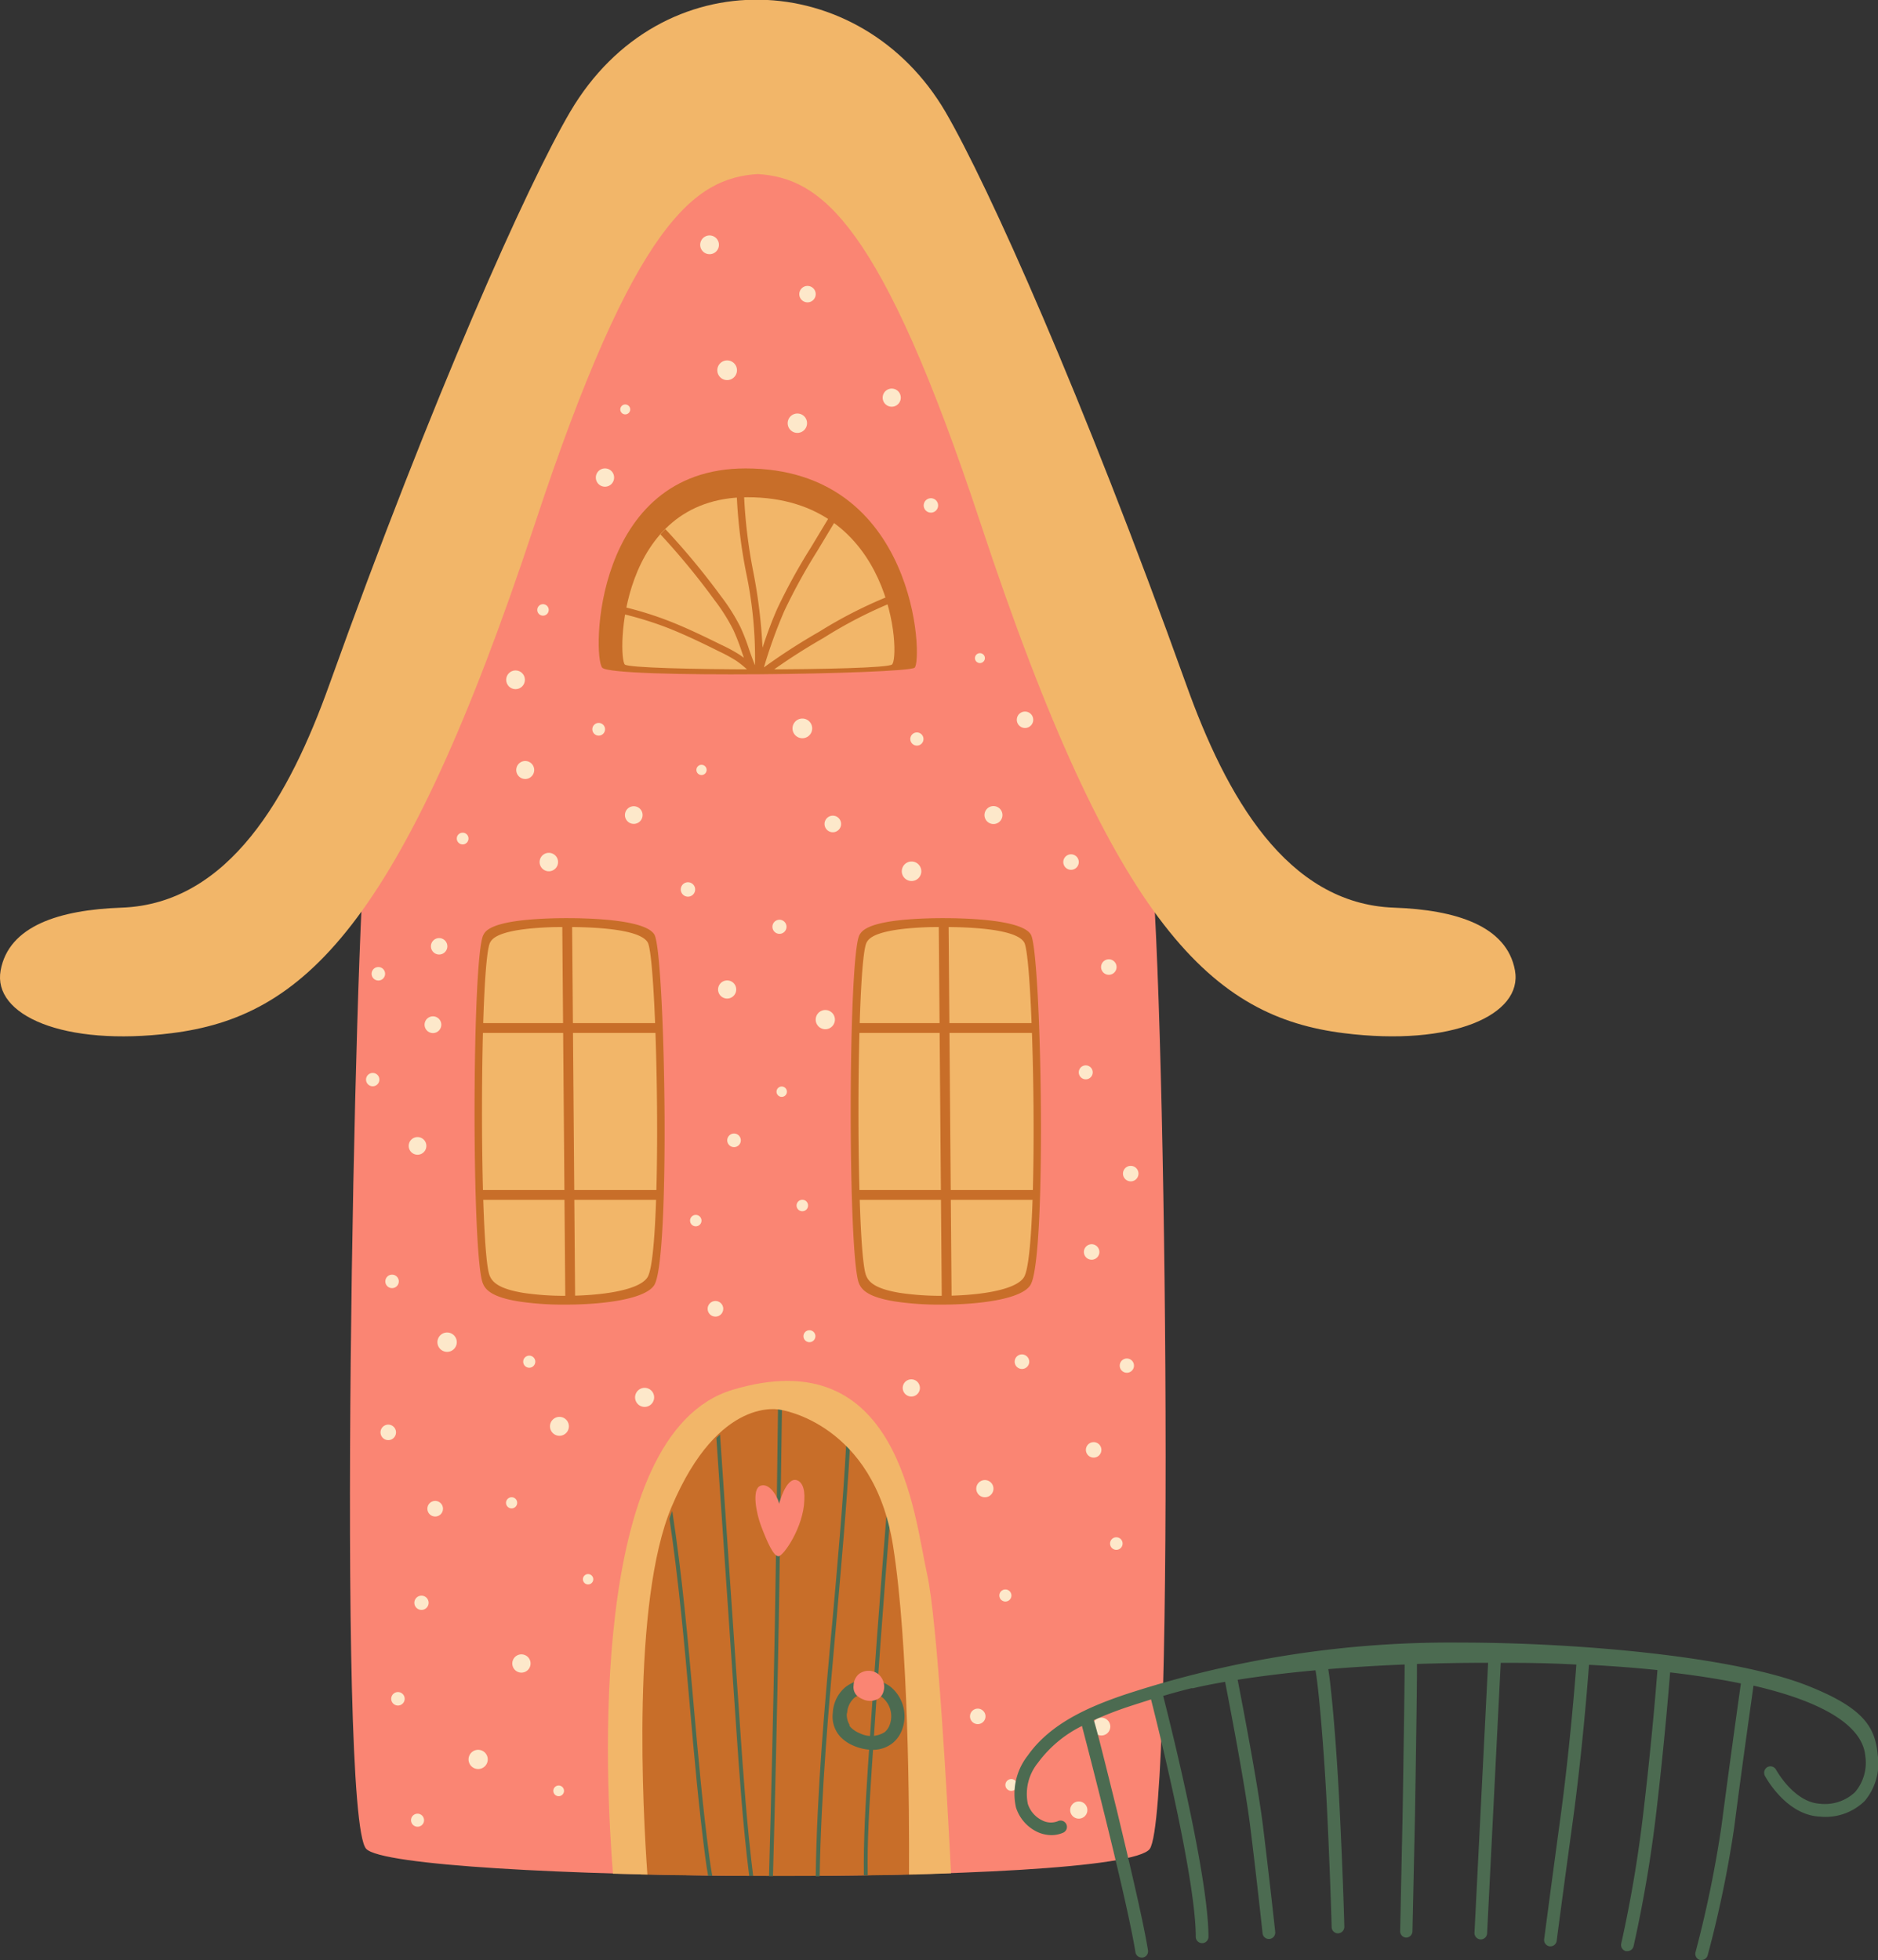 <svg xmlns="http://www.w3.org/2000/svg" viewBox="0 0 242.57 253.18"><rect x="0" y="0" width="242.57" height="253.18" fill="#333333" stroke="none"/><defs><style>.cls-1{fill:#fa8573;}.cls-2{fill:#fde8ca;}.cls-3{fill:#c86e29;}.cls-4{fill:#f2b669;}.cls-5{fill:#4c6b51;}</style></defs><g id="Layer_2" data-name="Layer 2"><g id="Map_with_elements" data-name="Map with elements"><path class="cls-1" d="M148.42,108.58C146.33,95.31,130,21.07,97.91,21.07S48.72,98.9,47.29,108.58s-3.88,125.87,0,130.2,97.86,5,101.23,0S150.52,121.85,148.42,108.58Z"/><path class="cls-2" d="M140,212.06v.26"/><path class="cls-2" d="M95.19,47.82a1.27,1.27,0,1,1-1.27-1.27A1.27,1.27,0,0,1,95.19,47.82Z"/><path class="cls-2" d="M105.36,38a1.06,1.06,0,1,1-1.06-1.07A1.06,1.06,0,0,1,105.36,38Z"/><path class="cls-2" d="M116.35,51.36a1.17,1.17,0,1,1-1.17-1.17A1.17,1.17,0,0,1,116.35,51.36Z"/><path class="cls-2" d="M79.32,61.68a1.18,1.18,0,1,1-1.17-1.18A1.17,1.17,0,0,1,79.32,61.68Z"/><circle class="cls-2" cx="66.59" cy="87.8" r="1.21"/><path class="cls-2" d="M91.27,99.44a.66.66,0,0,1-1.32,0,.66.66,0,0,1,1.32,0Z"/><path class="cls-2" d="M60.51,108.3a.75.75,0,0,1-.75.76.76.76,0,0,1-.76-.76.75.75,0,0,1,.76-.75A.74.74,0,0,1,60.51,108.3Z"/><path class="cls-2" d="M83,105.26a1.14,1.14,0,1,1-1.13-1.13A1.14,1.14,0,0,1,83,105.26Z"/><path class="cls-2" d="M108.64,106.42a1.07,1.07,0,1,1-1.07-1.07A1.07,1.07,0,0,1,108.64,106.42Z"/><path class="cls-2" d="M119.28,95.45a.85.85,0,1,1-.85-.85A.85.85,0,0,1,119.28,95.45Z"/><path class="cls-2" d="M139.34,111.34a1,1,0,1,1-1-1A1,1,0,0,1,139.34,111.34Z"/><path class="cls-2" d="M127.21,85a.64.64,0,1,1-.64-.64A.64.64,0,0,1,127.21,85Z"/><path class="cls-2" d="M119,112.53a1.26,1.26,0,1,1-1.26-1.26A1.26,1.26,0,0,1,119,112.53Z"/><path class="cls-2" d="M104.9,94.19a1.27,1.27,0,0,1-2.53,0,1.27,1.27,0,1,1,2.53,0Z"/><path class="cls-2" d="M144.22,124.9a1,1,0,1,1-1-1A1,1,0,0,1,144.22,124.9Z"/><path class="cls-2" d="M141.14,138.5a.9.9,0,1,1-.9-.9A.9.9,0,0,1,141.14,138.5Z"/><path class="cls-2" d="M147.05,151.58a1,1,0,1,1-1-1A1,1,0,0,1,147.05,151.58Z"/><path class="cls-2" d="M142,161.7a1,1,0,1,1-1-1A1,1,0,0,1,142,161.7Z"/><path class="cls-2" d="M146.47,176.38a.92.92,0,1,1-.92-.92A.92.92,0,0,1,146.47,176.38Z"/><path class="cls-2" d="M129.48,105.26a1.16,1.16,0,1,1-1.16-1.15A1.16,1.16,0,0,1,129.48,105.26Z"/><path class="cls-2" d="M95.09,127.8a1.17,1.17,0,1,1-1.17-1.17A1.16,1.16,0,0,1,95.09,127.8Z"/><path class="cls-2" d="M107.84,131.68a1.24,1.24,0,1,1-1.24-1.23A1.24,1.24,0,0,1,107.84,131.68Z"/><circle class="cls-2" cx="94.81" cy="147.28" r="0.88"/><path class="cls-2" d="M104.37,155.7a.74.74,0,1,1-.73-.74A.73.73,0,0,1,104.37,155.7Z"/><circle class="cls-2" cx="92.41" cy="169.04" r="1.01"/><path class="cls-2" d="M73.48,184.23A1.22,1.22,0,1,1,72.26,183,1.22,1.22,0,0,1,73.48,184.23Z"/><path class="cls-2" d="M69.14,175.87a.78.78,0,0,1-.78.78.78.78,0,1,1,.78-.78Z"/><path class="cls-2" d="M51.51,165.5a.87.87,0,1,1-.86-.87A.87.87,0,0,1,51.51,165.5Z"/><path class="cls-2" d="M55.07,148a1.14,1.14,0,1,1-1.13-1.14A1.14,1.14,0,0,1,55.07,148Z"/><path class="cls-2" d="M49.74,125.76a.87.87,0,1,1-.86-.86A.87.87,0,0,1,49.74,125.76Z"/><path class="cls-2" d="M57.78,122.22a1.06,1.06,0,0,1-2.12,0,1.06,1.06,0,0,1,2.12,0Z"/><path class="cls-2" d="M57,132.34A1.08,1.08,0,1,1,56,131.27,1.08,1.08,0,0,1,57,132.34Z"/><path class="cls-2" d="M59,173.34a1.25,1.25,0,1,1-1.25-1.24A1.25,1.25,0,0,1,59,173.34Z"/><path class="cls-2" d="M51.15,185a1,1,0,1,1-1-1A1,1,0,0,1,51.15,185Z"/><path class="cls-2" d="M66.8,194.1a.72.72,0,1,1-.71-.72A.71.71,0,0,1,66.8,194.1Z"/><circle class="cls-2" cx="75.96" cy="203.97" r="0.67"/><path class="cls-2" d="M68.53,214.85a1.18,1.18,0,1,1-1.18-1.18A1.18,1.18,0,0,1,68.53,214.85Z"/><path class="cls-2" d="M55.36,207a.92.92,0,1,1-.92-.91A.92.92,0,0,1,55.36,207Z"/><circle class="cls-2" cx="56.21" cy="194.86" r="1.01"/><path class="cls-2" d="M52.27,219.4a.87.87,0,1,1-.86-.86A.87.87,0,0,1,52.27,219.4Z"/><path class="cls-2" d="M63,227.25A1.24,1.24,0,1,1,61.78,226,1.24,1.24,0,0,1,63,227.25Z"/><path class="cls-2" d="M72.85,231.3a.69.69,0,1,1-.69-.69A.69.69,0,0,1,72.85,231.3Z"/><path class="cls-2" d="M54.77,235.1a.83.83,0,0,1-.83.83.84.84,0,1,1,.83-.83Z"/><path class="cls-2" d="M84.49,180.48a1.23,1.23,0,1,1-1.23-1.23A1.22,1.22,0,0,1,84.49,180.48Z"/><path class="cls-2" d="M105.32,172.58a.77.77,0,0,1-.77.77.77.77,0,1,1,.77-.77Z"/><path class="cls-2" d="M118.82,179.25a1.11,1.11,0,1,1-1.11-1.1A1.11,1.11,0,0,1,118.82,179.25Z"/><path class="cls-2" d="M132.94,175.87a.94.94,0,1,1-.94-.94A.95.95,0,0,1,132.94,175.87Z"/><path class="cls-2" d="M142.26,187.26a1,1,0,1,1-1-1A1,1,0,0,1,142.26,187.26Z"/><path class="cls-2" d="M128.32,192.27a1.11,1.11,0,1,1-1.11-1.11A1.11,1.11,0,0,1,128.32,192.27Z"/><path class="cls-2" d="M145,199.36a.81.81,0,1,1-.81-.81A.81.81,0,0,1,145,199.36Z"/><path class="cls-2" d="M130.64,206.07a.78.78,0,1,1-.78-.78A.78.78,0,0,1,130.64,206.07Z"/><path class="cls-2" d="M127.29,221.68a1,1,0,1,1-1-1A1,1,0,0,1,127.29,221.68Z"/><path class="cls-2" d="M143.41,223a1.15,1.15,0,1,1-1.15-1.15A1.15,1.15,0,0,1,143.41,223Z"/><path class="cls-2" d="M131.38,230.54a.76.76,0,1,1-.76-.76A.76.76,0,0,1,131.38,230.54Z"/><path class="cls-2" d="M140.45,233.78a1.11,1.11,0,1,1-1.11-1.11A1.11,1.11,0,0,1,140.45,233.78Z"/><path class="cls-2" d="M105.82,144.49h0"/><path class="cls-2" d="M71.15,113.11v.25"/><path class="cls-2" d="M92.66,34.91h.25"/><path class="cls-2" d="M115.69,89.83l.25.25"/><path class="cls-2" d="M125.24,115l1,1"/><path class="cls-2" d="M69,99.44a1.16,1.16,0,1,1-1.15-1.15A1.16,1.16,0,0,1,69,99.44Z"/><path class="cls-2" d="M72.08,111.34a1.19,1.19,0,1,1-1.19-1.19A1.19,1.19,0,0,1,72.08,111.34Z"/><path class="cls-2" d="M89.79,114.88a.93.93,0,1,1-1.86,0,.93.93,0,1,1,1.86,0Z"/><path class="cls-2" d="M101.64,141a.67.67,0,1,1-.66-.67A.67.67,0,0,1,101.64,141Z"/><circle class="cls-2" cx="89.87" cy="157.65" r="0.74"/><path class="cls-2" d="M121.17,65.28a.93.93,0,1,1-.93-.93A.93.93,0,0,1,121.17,65.28Z"/><path class="cls-2" d="M133.45,92.86a1.06,1.06,0,1,1-2.11,0,1.06,1.06,0,0,1,2.11,0Z"/><path class="cls-2" d="M104.24,54.66A1.25,1.25,0,1,1,103,53.41,1.24,1.24,0,0,1,104.24,54.66Z"/><path class="cls-2" d="M92.86,31.62a1.21,1.21,0,1,1-1.21-1.21A1.21,1.21,0,0,1,92.86,31.62Z"/><path class="cls-2" d="M81.4,52.88a.64.64,0,0,1-.64.64.64.64,0,0,1-.64-.64.64.64,0,0,1,1.28,0Z"/><path class="cls-2" d="M70.87,78.69a.74.74,0,1,1-1.47,0,.74.74,0,0,1,1.47,0Z"/><path class="cls-2" d="M78.15,94.19a.82.82,0,0,1-1.64,0,.82.82,0,1,1,1.64,0Z"/><path class="cls-2" d="M49,139.43a.86.86,0,1,1-.85-.85A.85.85,0,0,1,49,139.43Z"/><path class="cls-2" d="M101.59,119.7a.91.91,0,1,1-.91-.91A.91.91,0,0,1,101.59,119.7Z"/><path class="cls-3" d="M77.79,86.24C76.5,84.82,76.61,60.51,96.3,60.5c22.2,0,22.91,24.91,21.83,25.74S79.08,87.66,77.79,86.24Z"/><path class="cls-4" d="M80.71,85.83c-.93-.82-1-21.6,15.83-21.61,19,0,19.77,20.77,18.67,21.61S81.63,86.65,80.71,85.83Z"/><path class="cls-3" d="M115.53,77.69l-.3-.86a58,58,0,0,0-9.4,4.75,79,79,0,0,0-7.16,4.62,63.92,63.92,0,0,1,2.63-7.28,74.88,74.88,0,0,1,4.24-7.72L108,67.11c-.26-.17-.52-.34-.79-.5l-2.49,4.13a74.6,74.6,0,0,0-4.3,7.82c-.74,1.66-1.36,3.37-1.93,5.09a68,68,0,0,0-1.19-9.78,65.77,65.77,0,0,1-1.19-9.79c-.32,0-.63,0-.94.06A66.17,66.17,0,0,0,96.38,74a53.71,53.71,0,0,1,1.14,11.92c-.29-.69-.54-1.4-.78-2.09A26.28,26.28,0,0,0,95.64,81a24.89,24.89,0,0,0-2.52-4,93.93,93.93,0,0,0-7.18-8.66c-.22.22-.43.44-.63.68a93.86,93.86,0,0,1,7,8.51,24.14,24.14,0,0,1,2.42,3.85,28.08,28.08,0,0,1,1.07,2.76c.09.27.19.54.28.82l-.51-.37a20.16,20.16,0,0,0-2.37-1.29c-2.22-1.09-4.53-2.22-6.89-3.13a44.44,44.44,0,0,0-5.54-1.73c-.07.3-.13.6-.19.89A45.91,45.91,0,0,1,86,81c2.32.9,4.61,2,6.83,3.11a20.29,20.29,0,0,1,2.25,1.22,12.27,12.27,0,0,1,1.79,1.5L97,87h2.23a78.33,78.33,0,0,1,7.13-4.6A57.37,57.37,0,0,1,115.53,77.69Z"/><path class="cls-3" d="M84.53,120.72c-1.37-2.39-11.94-2.15-13.15-2.11-7.94.23-8.68,1.62-8.95,2.15-1.47,2.77-1.53,41.48-.06,45,.34.84,1.18,1.78,4.7,2.34a39,39,0,0,0,5.93.4c5,0,10.38-.72,11.51-2.53C86.64,162.55,85.89,123.09,84.53,120.72ZM83.32,164.1c-.57.73-4.15,1.64-7.11,1.64s-11.58-.14-12.45-1.44c-1.07-3.11-1.1-38.72-.11-41.72.81-.92,5.44-1.36,10-1.36.86,0,4.21.14,4.21.14,2.7.18,4.86.54,5.39,1.09C84.46,125.92,84.5,161.15,83.32,164.1Z"/><path class="cls-4" d="M83.67,121.74c-1.26-2.29-11-2-12.12-2-7.31.22-8,1.55-8.25,2-1.36,2.65-1.4,39.64-.06,43,.33.81,1.09,1.7,4.34,2.24a35.68,35.68,0,0,0,5.47.38c4.56,0,9.56-.69,10.6-2.42C85.61,161.71,84.92,124,83.67,121.74Z"/><rect class="cls-3" x="61.97" y="132.14" width="23.2" height="1.27"/><rect class="cls-3" x="61.97" y="153.7" width="23.2" height="1.27"/><rect class="cls-3" x="72.83" y="119.58" width="1.27" height="47.95" transform="translate(-1.16 0.6) rotate(-0.46)"/><path class="cls-3" d="M133.16,120.72c-1.37-2.39-12-2.15-13.15-2.11-7.94.23-8.68,1.62-9,2.15-1.47,2.77-1.52,41.48-.06,45,.35.84,1.18,1.78,4.71,2.34a38.84,38.84,0,0,0,5.93.4c5,0,10.38-.72,11.5-2.53C135.26,162.55,134.51,123.09,133.16,120.72Zm-1.22,43.38c-.57.73-4.15,1.64-7.11,1.64s-11.57-.14-12.44-1.44c-1.08-3.11-1.11-38.72-.12-41.72.82-.92,5.44-1.36,10-1.36.87,0,4.22.14,4.22.14,2.69.18,4.85.54,5.38,1.09C133.08,125.92,133.13,161.15,131.94,164.1Z"/><path class="cls-4" d="M132.3,121.74c-1.26-2.29-11-2-12.12-2-7.32.22-8,1.55-8.25,2-1.36,2.65-1.41,39.64-.06,43,.32.81,1.09,1.7,4.34,2.24a35.54,35.54,0,0,0,5.46.38c4.56,0,9.57-.69,10.6-2.42C134.24,161.71,133.55,124,132.3,121.74Z"/><rect class="cls-3" x="110.59" y="132.14" width="23.2" height="1.27"/><rect class="cls-3" x="110.59" y="153.7" width="23.2" height="1.27"/><rect class="cls-3" x="121.46" y="119.58" width="1.27" height="47.95" transform="translate(-1.16 0.99) rotate(-0.46)"/><path class="cls-4" d="M195.68,125.34c-1.05-5.78-7.66-7.83-15.62-8.11-13.91-.49-21.71-14.47-26.83-28.78-13.4-37.34-25.59-64.51-31.11-74-10.94-18.68-36.75-19.95-48.48,0-5.54,9.44-17.71,36.62-31.11,74-5.12,14.31-12.92,28.29-26.83,28.78-8,.28-14.57,2.33-15.62,8.11s8.12,9.86,22.1,8.1c16.79-2.11,29.56-13.32,46.91-65.8C82,28.57,89.74,23,97.88,22.48c8.14.52,15.88,6.09,28.79,45.16,17.35,52.48,30.12,63.69,46.91,65.8C187.56,135.2,196.72,131.08,195.68,125.34Z"/><path class="cls-3" d="M118.81,242.09c0-8.48,0-30.38-2.2-43.19-2.7-16.13-15.49-17.86-15.49-17.86s-8.47-2-15,12.72c-5.57,12.52-4,40.22-3.34,48.34C94.57,242.36,107.43,242.36,118.81,242.09Z"/><path class="cls-5" d="M89.6,220.25c-.73-8.26-1.48-16.75-2.77-25.11-.12.32-.25.64-.36,1,1.2,8.06,1.93,16.23,2.63,24.18.56,6.43,1.15,13.08,2,19.58.11.82.22,1.61.36,2.37H92c-.15-.77-.27-1.58-.38-2.43C90.75,233.31,90.17,226.67,89.6,220.25Z"/><path class="cls-5" d="M93,185.27c-.16.15-.31.31-.47.47l2.54,37.11c.44,6.39.89,13,1.7,19.43h.51c-.81-6.49-1.27-13.07-1.71-19.47Z"/><path class="cls-5" d="M101,182.05l-.51-.06c-.11,9.32-.24,18.7-.41,28-.21,11.33-.46,21.95-.75,32.33h.51c.29-10.38.53-21,.74-32.32C100.73,200.72,100.87,191.35,101,182.05Z"/><path class="cls-5" d="M109.78,187l-.48-.48c-.42,7.66-1.11,15.34-1.78,22.82-1,10.8-2,21.94-2.16,33h.51c.19-11,1.19-22.15,2.16-32.94C108.68,202,109.36,194.47,109.78,187Z"/><path class="cls-5" d="M112.63,228c.69-10.49,1.47-21.09,2.32-31.61-.12-.45-.26-.89-.4-1.32-.89,10.94-1.71,22-2.43,32.9-.34,5.22-.6,9.72-.54,14.22h.5C112,237.73,112.28,233.24,112.63,228Z"/><path class="cls-1" d="M100.55,201c-.64,0-1.44-1.78-2.26-3.95-.59-1.56-1.23-4.72-.07-5.15,1.36-.5,2.46,2,2.4,2.35,0,0,.9-3.47,2.27-3.08.58.16,1.11.88,1,2.58C103.8,197.21,101.19,201,100.55,201Z"/><path class="cls-5" d="M112.71,226a6.33,6.33,0,0,1-2.41-.51,5,5,0,0,1-1.73-1.15,3.85,3.85,0,0,1-1-3.13,4.63,4.63,0,0,1,1.58-3.27,4.82,4.82,0,0,1,5.89-.07,4.93,4.93,0,0,1,1.4,5.72,4,4,0,0,1-1.07,1.48A4.09,4.09,0,0,1,112.71,226Zm-3-3.13a1.57,1.57,0,0,0,.2.25,3.34,3.34,0,0,0,1.12.73,3.28,3.28,0,0,0,3.25-.14,2.24,2.24,0,0,0,.6-.84,3.16,3.16,0,0,0-.87-3.6,3,3,0,0,0-3.64,0,2.8,2.8,0,0,0-.94,1.87h0l-.06.25a2.67,2.67,0,0,0,.36,1.39Z"/><path class="cls-1" d="M110.31,217.46a1.53,1.53,0,0,0,.33,1.49,2.22,2.22,0,0,0,.75.49,2.15,2.15,0,0,0,2.21-.14,1.71,1.71,0,0,0,.44-.62,2.13,2.13,0,0,0-.6-2.46,2.06,2.06,0,0,0-2.51,0,2,2,0,0,0-.42,2.47"/><path class="cls-4" d="M94.6,179.51C75.77,185.2,78.23,230.12,79.17,242l4.45.11c-.57-8-2.08-35.22,3.14-47.52,6.15-14.51,14.08-12.5,14.08-12.5s12,1.7,14.51,17.56c2,12.59,2.11,34.12,2.06,42.45,1.85,0,3.67-.1,5.43-.16-.46-9.09-1.75-32.64-3.1-38.67C118.05,195.75,116.2,173,94.6,179.51Z"/><path class="cls-5" d="M242.53,226.64c-.32-3.71-2-6.11-9-8.9-9.63-3.83-29.78-5.57-44.62-5.59h-.24a134.63,134.63,0,0,0-43.48,6.75c-4.51,1.54-9.51,3.67-12.44,7.84a8,8,0,0,0-1.52,6.71,5.27,5.27,0,0,0,2.74,3.15,4.39,4.39,0,0,0,1.83.42,3.78,3.78,0,0,0,1.49-.3.82.82,0,1,0-.66-1.5,2.42,2.42,0,0,1-2-.1,3.57,3.57,0,0,1-1.87-2.13,6.38,6.38,0,0,1,1.3-5.31,15.68,15.68,0,0,1,5.69-4.76c1.13,4.28,5.86,22.68,6.91,29.23a.81.81,0,0,0,.81.68h.13a.81.81,0,0,0,.68-.93c-.63-3.92-2.55-11.94-4-18-1.79-7.23-2.57-10.35-3-11.73a46.88,46.88,0,0,1,4.44-1.73c1-.33,2-.64,2.95-.95.26,1,5.78,22.65,5.78,30.66a.82.82,0,0,0,1.64,0c0-8.37-5.61-30.18-5.85-31.11v0c1.21-.36,2.44-.7,3.67-1a.68.68,0,0,0,.2,0c.05,0,1.42-.36,4.13-.82.57,2.94,2.59,13.39,3.25,18.73.78,6.25,1.58,13.67,1.59,13.74a.81.81,0,0,0,.76.74h.14a.83.83,0,0,0,.73-.92c0-.07-.82-7.51-1.59-13.76-.67-5.36-2.67-15.76-3.26-18.8,2.52-.39,5.87-.84,10.05-1.22.3,1.44,1,8.49,1.46,17.28.47,9.51.63,15.83.63,15.89a.82.82,0,0,0,.76.8h.08a.84.84,0,0,0,.8-.85c0-.07-.16-6.41-.64-15.93-.3-5.92-.68-10.4-.88-12.55-.24-2.48-.4-3.93-.56-4.79,2.92-.24,6.21-.45,9.87-.6,0,2.36-.15,12.4-.26,19.23l-.32,15.2a.81.81,0,0,0,.76.84h0a.83.83,0,0,0,.83-.82l.33-15.2c.22-13.61.26-17.91.25-19.32,2.85-.09,5.92-.15,9.19-.15l-1.76,34.86a.83.83,0,0,0,.77.87h0a.83.83,0,0,0,.86-.79l1.76-34.93h1.61q4.24,0,8.16.22c-.16,2.12-.87,11.09-2.09,20-1.34,9.86-2.06,15.41-2.07,15.46a.83.83,0,0,0,.7.93h.06a.82.82,0,0,0,.86-.72c0-.06.73-5.61,2.08-15.46,1.23-9,1.94-18.1,2.09-20.18,3.13.17,6.08.39,8.84.68-.06.82-.66,8.6-1.77,18A166.58,166.58,0,0,1,209.41,251a.82.82,0,0,0,.6,1,.8.8,0,0,0,.15,0,.82.82,0,0,0,.84-.64A168.35,168.35,0,0,0,213.94,234c1.09-9.28,1.7-17,1.78-18q5,.58,9.14,1.43c-.25,1.77-1.47,10.48-2.51,18.44A148,148,0,0,1,219,252.14a.82.82,0,0,0,.57,1,.45.45,0,0,0,.16,0,.81.81,0,0,0,.84-.6A145.57,145.57,0,0,0,224,236c1-7.78,2.21-16.28,2.49-18.29,9,2.08,14.1,5.19,14.44,9.1a5.86,5.86,0,0,1-1.34,4.67,5.68,5.68,0,0,1-4.55,1.48h0c-3.35-.21-5.61-4.35-5.64-4.39a.82.82,0,0,0-1.11-.34.85.85,0,0,0-.33,1.13c.11.2,2.71,5,7,5.26h.06a7.22,7.22,0,0,0,5.82-2A7.52,7.52,0,0,0,242.53,226.64Z"/></g></g></svg>